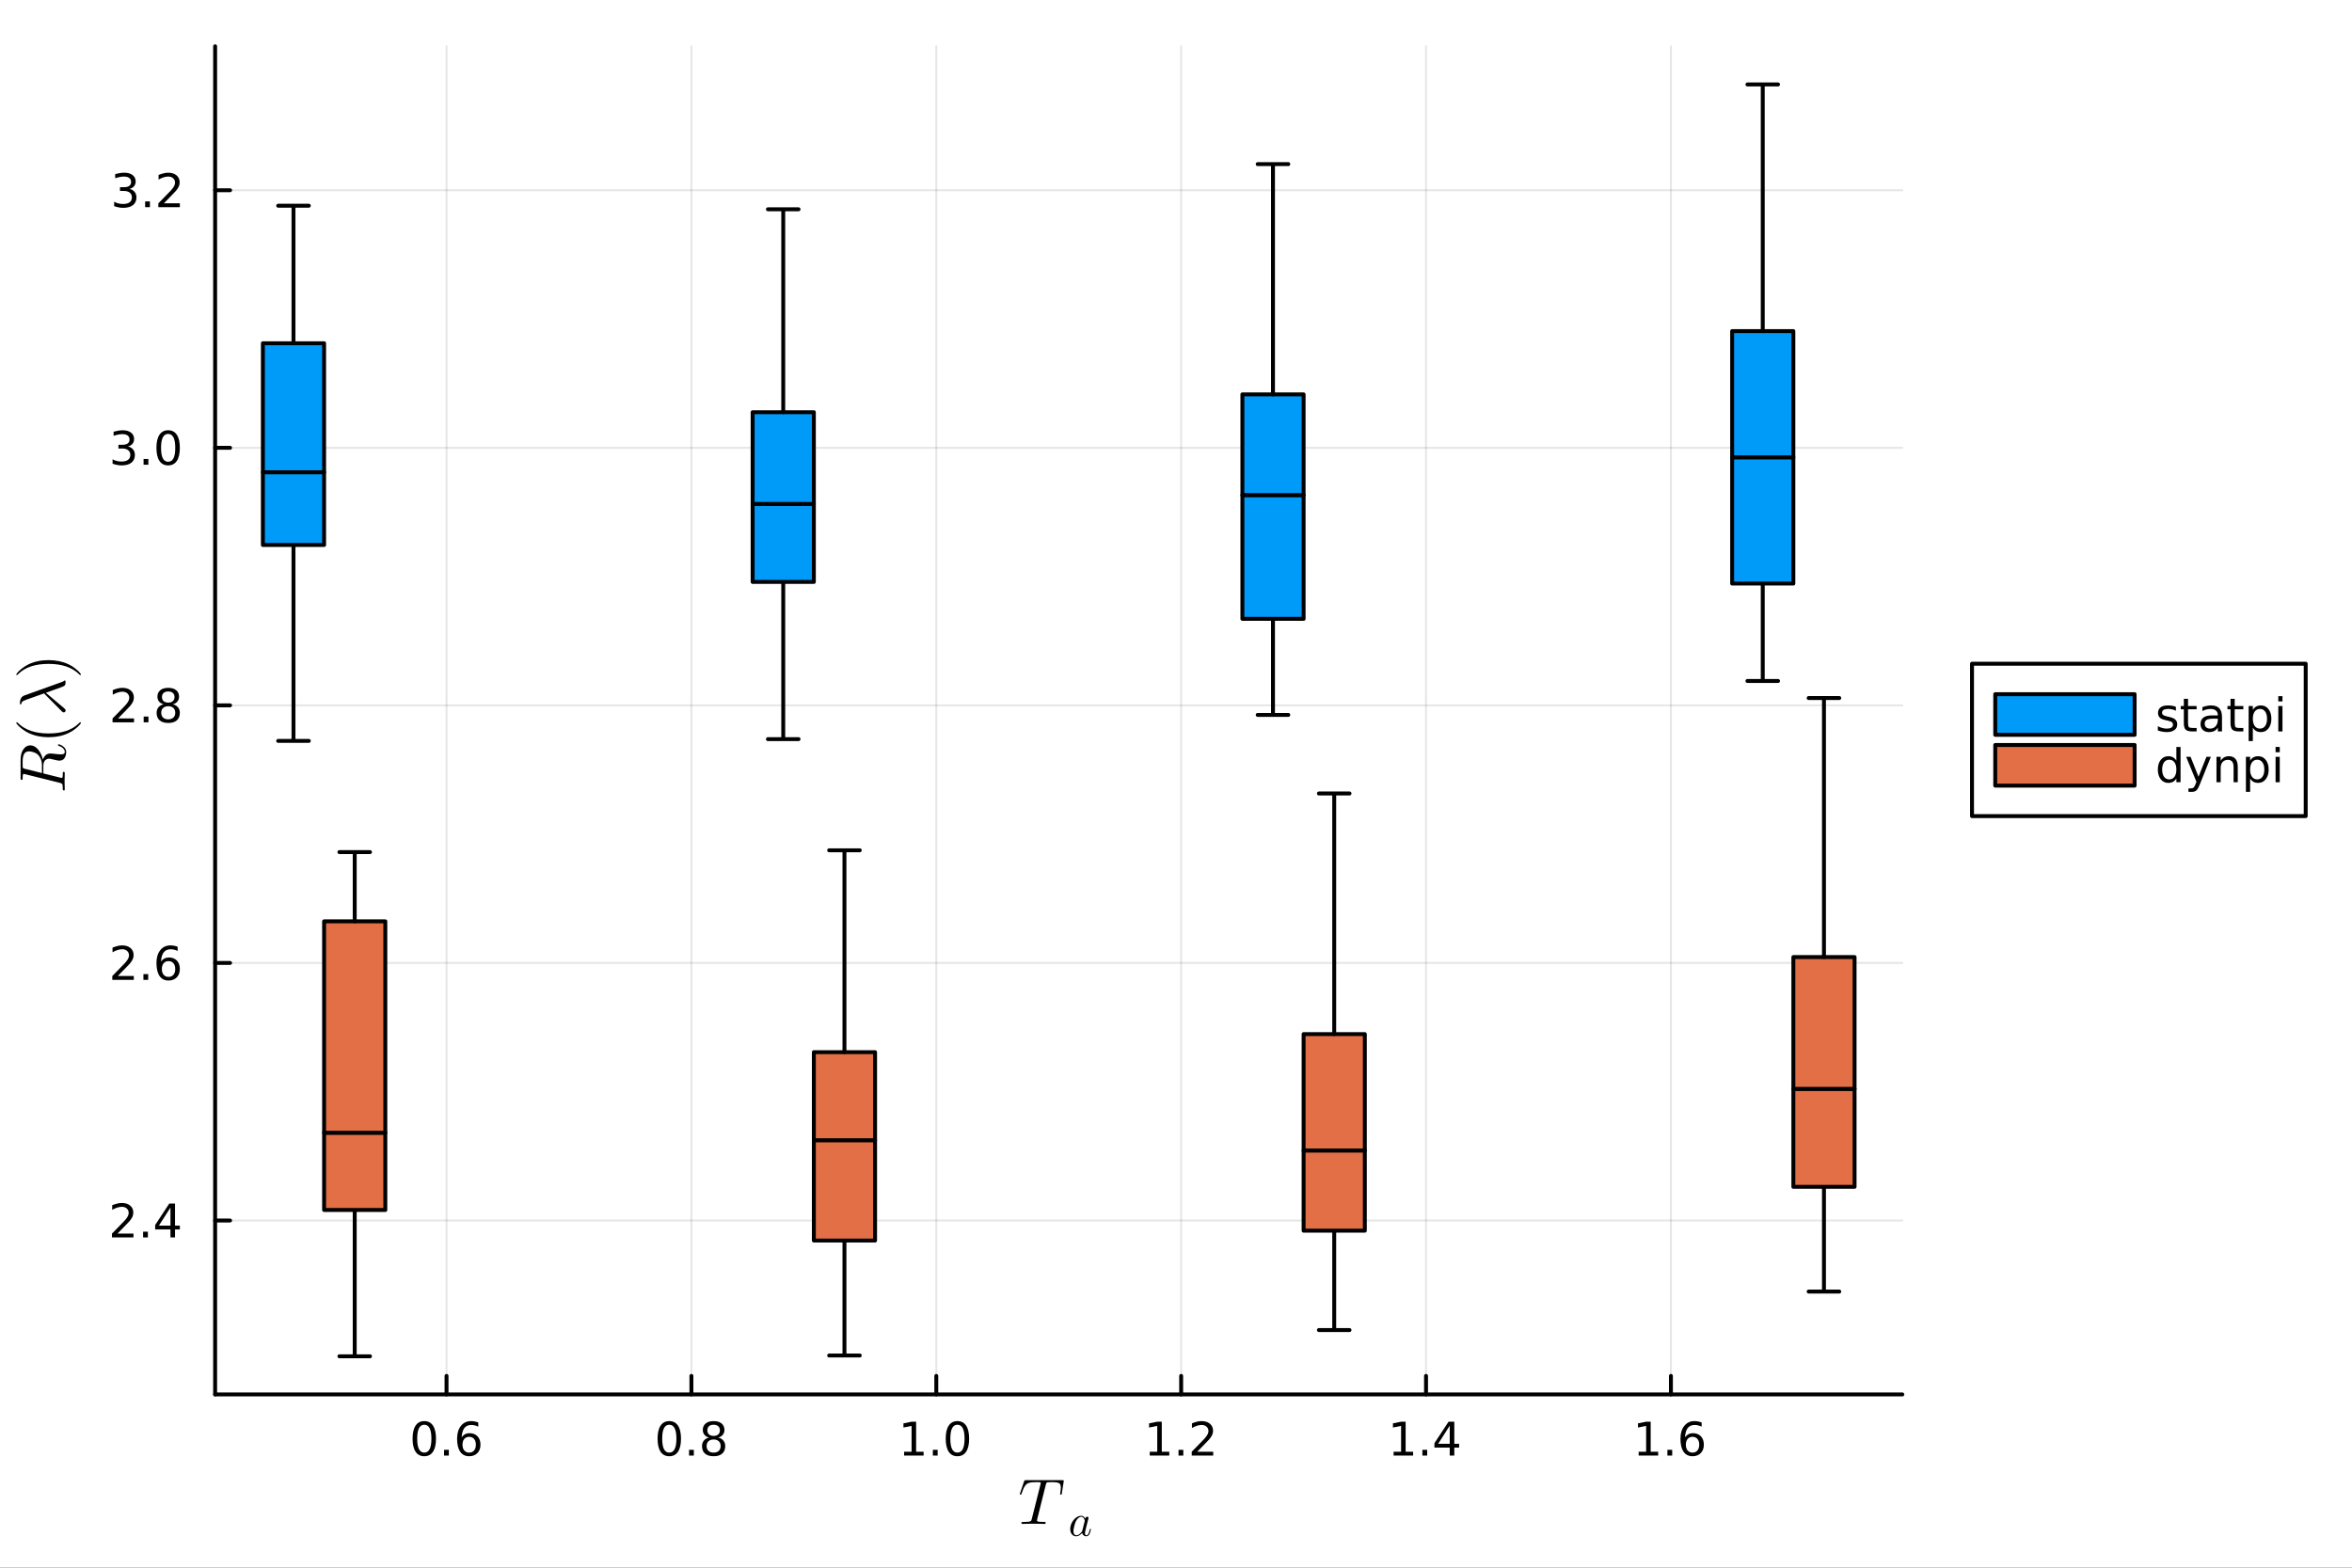 <?xml version="1.0" encoding="utf-8"?>
<svg xmlns="http://www.w3.org/2000/svg" xmlns:xlink="http://www.w3.org/1999/xlink" width="600" height="400" viewBox="0 0 2400 1600">
<rect x="0" y="0" width="2400" height="1600" fill="#333333" stroke="none"/>
<defs>
  <clipPath id="clip570">
    <rect x="0" y="0" width="2400" height="1600"/>
  </clipPath>
</defs>
<path clip-path="url(#clip570)" d="M0 1600 L2400 1600 L2400 0 L0 0  Z" fill="#ffffff" fill-rule="evenodd" fill-opacity="1"/>
<defs>
  <clipPath id="clip571">
    <rect x="480" y="0" width="1681" height="1600"/>
  </clipPath>
</defs>
<path clip-path="url(#clip570)" d="M219.519 1423.18 L1941.15 1423.18 L1941.15 47.244 L219.519 47.244  Z" fill="#ffffff" fill-rule="evenodd" fill-opacity="1"/>
<defs>
  <clipPath id="clip572">
    <rect x="219" y="47" width="1723" height="1377"/>
  </clipPath>
</defs>
<polyline clip-path="url(#clip572)" style="stroke:#000000; stroke-linecap:round; stroke-linejoin:round; stroke-width:2; stroke-opacity:0.1; fill:none" points="455.65,1423.18 455.65,47.244 "/>
<polyline clip-path="url(#clip572)" style="stroke:#000000; stroke-linecap:round; stroke-linejoin:round; stroke-width:2; stroke-opacity:0.1; fill:none" points="705.523,1423.18 705.523,47.244 "/>
<polyline clip-path="url(#clip572)" style="stroke:#000000; stroke-linecap:round; stroke-linejoin:round; stroke-width:2; stroke-opacity:0.1; fill:none" points="955.397,1423.18 955.397,47.244 "/>
<polyline clip-path="url(#clip572)" style="stroke:#000000; stroke-linecap:round; stroke-linejoin:round; stroke-width:2; stroke-opacity:0.1; fill:none" points="1205.27,1423.18 1205.27,47.244 "/>
<polyline clip-path="url(#clip572)" style="stroke:#000000; stroke-linecap:round; stroke-linejoin:round; stroke-width:2; stroke-opacity:0.1; fill:none" points="1455.14,1423.18 1455.14,47.244 "/>
<polyline clip-path="url(#clip572)" style="stroke:#000000; stroke-linecap:round; stroke-linejoin:round; stroke-width:2; stroke-opacity:0.1; fill:none" points="1705.02,1423.18 1705.02,47.244 "/>
<polyline clip-path="url(#clip570)" style="stroke:#000000; stroke-linecap:round; stroke-linejoin:round; stroke-width:4; stroke-opacity:1; fill:none" points="219.519,1423.18 1941.15,1423.18 "/>
<polyline clip-path="url(#clip570)" style="stroke:#000000; stroke-linecap:round; stroke-linejoin:round; stroke-width:4; stroke-opacity:1; fill:none" points="455.65,1423.18 455.65,1404.28 "/>
<polyline clip-path="url(#clip570)" style="stroke:#000000; stroke-linecap:round; stroke-linejoin:round; stroke-width:4; stroke-opacity:1; fill:none" points="705.523,1423.18 705.523,1404.28 "/>
<polyline clip-path="url(#clip570)" style="stroke:#000000; stroke-linecap:round; stroke-linejoin:round; stroke-width:4; stroke-opacity:1; fill:none" points="955.397,1423.18 955.397,1404.28 "/>
<polyline clip-path="url(#clip570)" style="stroke:#000000; stroke-linecap:round; stroke-linejoin:round; stroke-width:4; stroke-opacity:1; fill:none" points="1205.27,1423.18 1205.27,1404.28 "/>
<polyline clip-path="url(#clip570)" style="stroke:#000000; stroke-linecap:round; stroke-linejoin:round; stroke-width:4; stroke-opacity:1; fill:none" points="1455.14,1423.18 1455.14,1404.28 "/>
<polyline clip-path="url(#clip570)" style="stroke:#000000; stroke-linecap:round; stroke-linejoin:round; stroke-width:4; stroke-opacity:1; fill:none" points="1705.02,1423.18 1705.02,1404.28 "/>
<path clip-path="url(#clip570)" d="M432.953 1454.1 Q429.342 1454.1 427.513 1457.66 Q425.708 1461.2 425.708 1468.33 Q425.708 1475.44 427.513 1479.01 Q429.342 1482.55 432.953 1482.55 Q436.587 1482.55 438.393 1479.01 Q440.222 1475.44 440.222 1468.33 Q440.222 1461.2 438.393 1457.66 Q436.587 1454.1 432.953 1454.1 M432.953 1450.39 Q438.763 1450.39 441.819 1455 Q444.897 1459.58 444.897 1468.33 Q444.897 1477.06 441.819 1481.67 Q438.763 1486.25 432.953 1486.25 Q427.143 1486.25 424.064 1481.67 Q421.009 1477.06 421.009 1468.33 Q421.009 1459.58 424.064 1455 Q427.143 1450.39 432.953 1450.39 Z" fill="#000000" fill-rule="nonzero" fill-opacity="1" /><path clip-path="url(#clip570)" d="M453.115 1479.7 L457.999 1479.7 L457.999 1485.58 L453.115 1485.58 L453.115 1479.7 Z" fill="#000000" fill-rule="nonzero" fill-opacity="1" /><path clip-path="url(#clip570)" d="M478.763 1466.44 Q475.615 1466.44 473.763 1468.59 Q471.934 1470.74 471.934 1474.49 Q471.934 1478.22 473.763 1480.39 Q475.615 1482.55 478.763 1482.55 Q481.911 1482.55 483.74 1480.39 Q485.592 1478.22 485.592 1474.49 Q485.592 1470.74 483.74 1468.59 Q481.911 1466.44 478.763 1466.44 M488.045 1451.78 L488.045 1456.04 Q486.286 1455.21 484.481 1454.77 Q482.698 1454.33 480.939 1454.33 Q476.309 1454.33 473.856 1457.45 Q471.425 1460.58 471.078 1466.9 Q472.444 1464.89 474.504 1463.82 Q476.564 1462.73 479.041 1462.73 Q484.249 1462.73 487.258 1465.9 Q490.291 1469.05 490.291 1474.49 Q490.291 1479.82 487.143 1483.03 Q483.994 1486.25 478.763 1486.25 Q472.768 1486.25 469.596 1481.67 Q466.425 1477.06 466.425 1468.33 Q466.425 1460.14 470.314 1455.28 Q474.203 1450.39 480.754 1450.39 Q482.513 1450.39 484.295 1450.74 Q486.101 1451.09 488.045 1451.78 Z" fill="#000000" fill-rule="nonzero" fill-opacity="1" /><path clip-path="url(#clip570)" d="M682.954 1454.1 Q679.343 1454.1 677.514 1457.66 Q675.709 1461.2 675.709 1468.33 Q675.709 1475.44 677.514 1479.01 Q679.343 1482.55 682.954 1482.55 Q686.588 1482.55 688.394 1479.01 Q690.223 1475.44 690.223 1468.33 Q690.223 1461.2 688.394 1457.66 Q686.588 1454.1 682.954 1454.1 M682.954 1450.39 Q688.764 1450.39 691.82 1455 Q694.899 1459.58 694.899 1468.33 Q694.899 1477.06 691.82 1481.67 Q688.764 1486.25 682.954 1486.25 Q677.144 1486.25 674.065 1481.67 Q671.01 1477.06 671.01 1468.33 Q671.01 1459.58 674.065 1455 Q677.144 1450.39 682.954 1450.39 Z" fill="#000000" fill-rule="nonzero" fill-opacity="1" /><path clip-path="url(#clip570)" d="M703.116 1479.7 L708 1479.7 L708 1485.58 L703.116 1485.58 L703.116 1479.7 Z" fill="#000000" fill-rule="nonzero" fill-opacity="1" /><path clip-path="url(#clip570)" d="M728.185 1469.17 Q724.852 1469.17 722.931 1470.95 Q721.033 1472.73 721.033 1475.86 Q721.033 1478.98 722.931 1480.77 Q724.852 1482.55 728.185 1482.55 Q731.519 1482.55 733.44 1480.77 Q735.361 1478.96 735.361 1475.86 Q735.361 1472.73 733.44 1470.95 Q731.542 1469.17 728.185 1469.17 M723.509 1467.18 Q720.5 1466.44 718.81 1464.38 Q717.144 1462.32 717.144 1459.35 Q717.144 1455.21 720.084 1452.8 Q723.047 1450.39 728.185 1450.39 Q733.347 1450.39 736.287 1452.8 Q739.227 1455.21 739.227 1459.35 Q739.227 1462.32 737.537 1464.38 Q735.871 1466.44 732.884 1467.18 Q736.264 1467.96 738.139 1470.26 Q740.037 1472.55 740.037 1475.86 Q740.037 1480.88 736.958 1483.57 Q733.903 1486.25 728.185 1486.25 Q722.468 1486.25 719.389 1483.57 Q716.334 1480.88 716.334 1475.86 Q716.334 1472.55 718.232 1470.26 Q720.13 1467.96 723.509 1467.18 M721.797 1459.79 Q721.797 1462.48 723.463 1463.98 Q725.153 1465.49 728.185 1465.49 Q731.195 1465.49 732.884 1463.98 Q734.597 1462.48 734.597 1459.79 Q734.597 1457.11 732.884 1455.6 Q731.195 1454.1 728.185 1454.1 Q725.153 1454.1 723.463 1455.6 Q721.797 1457.11 721.797 1459.79 Z" fill="#000000" fill-rule="nonzero" fill-opacity="1" /><path clip-path="url(#clip570)" d="M922.55 1481.64 L930.189 1481.64 L930.189 1455.28 L921.879 1456.95 L921.879 1452.69 L930.143 1451.02 L934.819 1451.02 L934.819 1481.64 L942.457 1481.64 L942.457 1485.58 L922.55 1485.58 L922.55 1481.64 Z" fill="#000000" fill-rule="nonzero" fill-opacity="1" /><path clip-path="url(#clip570)" d="M951.902 1479.7 L956.786 1479.7 L956.786 1485.58 L951.902 1485.58 L951.902 1479.7 Z" fill="#000000" fill-rule="nonzero" fill-opacity="1" /><path clip-path="url(#clip570)" d="M976.971 1454.1 Q973.36 1454.1 971.531 1457.66 Q969.726 1461.2 969.726 1468.33 Q969.726 1475.44 971.531 1479.01 Q973.36 1482.55 976.971 1482.55 Q980.605 1482.55 982.411 1479.01 Q984.24 1475.44 984.24 1468.33 Q984.24 1461.2 982.411 1457.66 Q980.605 1454.1 976.971 1454.1 M976.971 1450.39 Q982.781 1450.39 985.837 1455 Q988.916 1459.58 988.916 1468.33 Q988.916 1477.06 985.837 1481.67 Q982.781 1486.25 976.971 1486.25 Q971.161 1486.25 968.082 1481.67 Q965.027 1477.06 965.027 1468.33 Q965.027 1459.58 968.082 1455 Q971.161 1450.39 976.971 1450.39 Z" fill="#000000" fill-rule="nonzero" fill-opacity="1" /><path clip-path="url(#clip570)" d="M1173.22 1481.64 L1180.86 1481.64 L1180.86 1455.28 L1172.55 1456.95 L1172.55 1452.69 L1180.82 1451.02 L1185.49 1451.02 L1185.49 1481.64 L1193.13 1481.64 L1193.13 1485.58 L1173.22 1485.58 L1173.22 1481.64 Z" fill="#000000" fill-rule="nonzero" fill-opacity="1" /><path clip-path="url(#clip570)" d="M1202.57 1479.7 L1207.46 1479.7 L1207.46 1485.58 L1202.57 1485.58 L1202.57 1479.7 Z" fill="#000000" fill-rule="nonzero" fill-opacity="1" /><path clip-path="url(#clip570)" d="M1221.67 1481.64 L1237.99 1481.64 L1237.99 1485.58 L1216.05 1485.58 L1216.05 1481.64 Q1218.71 1478.89 1223.29 1474.26 Q1227.9 1469.61 1229.08 1468.27 Q1231.32 1465.74 1232.2 1464.01 Q1233.11 1462.25 1233.11 1460.56 Q1233.11 1457.8 1231.16 1456.07 Q1229.24 1454.33 1226.14 1454.33 Q1223.94 1454.33 1221.49 1455.09 Q1219.06 1455.86 1216.28 1457.41 L1216.28 1452.69 Q1219.1 1451.55 1221.56 1450.97 Q1224.01 1450.39 1226.05 1450.39 Q1231.42 1450.39 1234.61 1453.08 Q1237.81 1455.77 1237.81 1460.26 Q1237.81 1462.39 1237 1464.31 Q1236.21 1466.2 1234.1 1468.8 Q1233.52 1469.47 1230.42 1472.69 Q1227.32 1475.88 1221.67 1481.64 Z" fill="#000000" fill-rule="nonzero" fill-opacity="1" /><path clip-path="url(#clip570)" d="M1422.05 1481.64 L1429.69 1481.64 L1429.69 1455.28 L1421.38 1456.95 L1421.38 1452.69 L1429.65 1451.02 L1434.32 1451.02 L1434.32 1481.64 L1441.96 1481.64 L1441.96 1485.58 L1422.05 1485.58 L1422.05 1481.64 Z" fill="#000000" fill-rule="nonzero" fill-opacity="1" /><path clip-path="url(#clip570)" d="M1451.41 1479.7 L1456.29 1479.7 L1456.29 1485.58 L1451.41 1485.58 L1451.41 1479.7 Z" fill="#000000" fill-rule="nonzero" fill-opacity="1" /><path clip-path="url(#clip570)" d="M1479.32 1455.09 L1467.52 1473.54 L1479.32 1473.54 L1479.32 1455.09 M1478.1 1451.02 L1483.98 1451.02 L1483.98 1473.54 L1488.91 1473.54 L1488.91 1477.43 L1483.98 1477.43 L1483.98 1485.58 L1479.32 1485.58 L1479.32 1477.43 L1463.72 1477.43 L1463.72 1472.92 L1478.1 1451.02 Z" fill="#000000" fill-rule="nonzero" fill-opacity="1" /><path clip-path="url(#clip570)" d="M1672.09 1481.64 L1679.73 1481.64 L1679.73 1455.28 L1671.42 1456.95 L1671.42 1452.69 L1679.68 1451.02 L1684.36 1451.02 L1684.36 1481.64 L1692 1481.64 L1692 1485.58 L1672.09 1485.58 L1672.09 1481.64 Z" fill="#000000" fill-rule="nonzero" fill-opacity="1" /><path clip-path="url(#clip570)" d="M1701.44 1479.7 L1706.33 1479.7 L1706.33 1485.58 L1701.44 1485.58 L1701.44 1479.7 Z" fill="#000000" fill-rule="nonzero" fill-opacity="1" /><path clip-path="url(#clip570)" d="M1727.09 1466.44 Q1723.94 1466.44 1722.09 1468.59 Q1720.26 1470.74 1720.26 1474.49 Q1720.26 1478.22 1722.09 1480.39 Q1723.94 1482.55 1727.09 1482.55 Q1730.24 1482.55 1732.07 1480.39 Q1733.92 1478.22 1733.92 1474.49 Q1733.92 1470.74 1732.07 1468.59 Q1730.24 1466.44 1727.09 1466.44 M1736.37 1451.78 L1736.37 1456.04 Q1734.61 1455.21 1732.81 1454.77 Q1731.03 1454.33 1729.27 1454.33 Q1724.64 1454.33 1722.18 1457.45 Q1719.75 1460.58 1719.4 1466.9 Q1720.77 1464.89 1722.83 1463.82 Q1724.89 1462.73 1727.37 1462.73 Q1732.58 1462.73 1735.59 1465.9 Q1738.62 1469.05 1738.62 1474.49 Q1738.62 1479.82 1735.47 1483.03 Q1732.32 1486.25 1727.09 1486.25 Q1721.09 1486.25 1717.92 1481.67 Q1714.75 1477.06 1714.75 1468.33 Q1714.75 1460.14 1718.64 1455.28 Q1722.53 1450.39 1729.08 1450.39 Q1730.84 1450.39 1732.62 1450.74 Q1734.43 1451.09 1736.37 1451.78 Z" fill="#000000" fill-rule="nonzero" fill-opacity="1" /><path clip-path="url(#clip570)" d="M1085.47 1511.39 Q1085.47 1512 1085.34 1512.52 L1083.54 1523.98 Q1083.44 1524.85 1083.25 1525.18 Q1083.09 1525.5 1082.57 1525.5 Q1081.77 1525.5 1081.77 1524.66 Q1081.77 1524.18 1081.96 1523.4 Q1082.51 1519.77 1082.51 1518.12 Q1082.51 1517.03 1082.28 1516.22 Q1082.09 1515.39 1081.77 1514.81 Q1081.48 1514.23 1080.8 1513.84 Q1080.13 1513.45 1079.48 1513.23 Q1078.84 1513 1077.68 1512.91 Q1076.52 1512.78 1075.52 1512.74 Q1074.52 1512.71 1072.88 1512.71 Q1069.31 1512.71 1068.73 1512.84 Q1068.11 1513 1067.79 1513.49 Q1067.5 1513.94 1067.18 1515.29 L1058.42 1550.3 L1058.16 1551.68 Q1058.16 1552.45 1058.65 1552.71 Q1059.13 1552.97 1060.61 1553.13 Q1062.74 1553.29 1064.83 1553.29 Q1064.89 1553.29 1065.02 1553.29 Q1065.73 1553.29 1066.02 1553.32 Q1066.31 1553.32 1066.6 1553.39 Q1066.89 1553.45 1066.95 1553.61 Q1067.05 1553.74 1067.05 1554 Q1067.05 1554.61 1066.79 1554.93 Q1066.54 1555.22 1066.28 1555.29 Q1066.05 1555.32 1065.6 1555.32 Q1064.7 1555.32 1062.77 1555.26 Q1060.84 1555.19 1059.87 1555.19 L1054.39 1555.13 L1048.79 1555.19 Q1047.92 1555.19 1046.09 1555.26 Q1044.25 1555.32 1043.38 1555.32 Q1042.25 1555.32 1042.25 1554.52 Q1042.25 1553.61 1042.67 1553.45 Q1043.12 1553.29 1045.02 1553.29 Q1047.7 1553.29 1049.15 1553.16 Q1050.59 1553.03 1051.37 1552.58 Q1052.17 1552.13 1052.4 1551.68 Q1052.62 1551.2 1052.88 1550.1 L1061.74 1514.9 Q1062 1514.13 1062 1513.52 Q1062 1513.2 1061.9 1513.07 Q1061.83 1512.94 1061.42 1512.84 Q1061 1512.71 1060.13 1512.71 L1057.55 1512.71 Q1054.91 1512.71 1053.27 1512.84 Q1051.66 1512.94 1050.11 1513.42 Q1048.6 1513.9 1047.7 1514.58 Q1046.83 1515.26 1045.86 1516.64 Q1044.89 1518.03 1044.19 1519.7 Q1043.51 1521.38 1042.54 1524.11 Q1042.22 1525.01 1042.03 1525.27 Q1041.87 1525.5 1041.42 1525.5 Q1041.09 1525.5 1040.84 1525.3 Q1040.61 1525.08 1040.61 1524.79 Q1040.93 1523.73 1041 1523.6 L1044.96 1511.97 Q1045.28 1511.04 1045.57 1510.88 Q1045.89 1510.68 1047.08 1510.68 L1083.67 1510.68 Q1084.25 1510.68 1084.44 1510.68 Q1084.64 1510.68 1084.96 1510.75 Q1085.28 1510.81 1085.38 1510.97 Q1085.47 1511.13 1085.47 1511.39 Z" fill="#000000" fill-rule="nonzero" fill-opacity="1" /><path clip-path="url(#clip570)" d="M1113.22 1560.84 Q1112.61 1563.75 1111.82 1565.42 Q1110.56 1567.97 1108.42 1567.97 Q1106.79 1567.97 1105.64 1566.97 Q1104.49 1565.98 1104.22 1564.49 Q1101.27 1567.97 1098.2 1567.97 Q1095.5 1567.97 1093.79 1565.91 Q1092.07 1563.84 1092.07 1560.57 Q1092.07 1557.28 1093.7 1554.12 Q1095.34 1550.97 1097.93 1549.01 Q1100.53 1547.05 1103.19 1547.05 Q1106 1547.05 1107.45 1550 Q1107.56 1549.19 1108.08 1548.58 Q1108.6 1547.97 1109.39 1547.97 Q1109.99 1547.97 1110.36 1548.31 Q1110.72 1548.62 1110.72 1549.21 Q1110.72 1549.5 1110.4 1550.79 L1108.73 1557.24 L1107.72 1561.41 Q1107.33 1562.94 1107.22 1563.5 Q1107.13 1564.07 1107.13 1564.81 Q1107.13 1566.93 1108.51 1566.93 Q1109.18 1566.93 1109.72 1566.5 Q1110.27 1566.07 1110.69 1565.17 Q1111.12 1564.27 1111.39 1563.44 Q1111.66 1562.58 1112.02 1561.23 Q1112.14 1560.68 1112.23 1560.55 Q1112.34 1560.39 1112.66 1560.39 Q1113.22 1560.39 1113.22 1560.84 M1106.88 1552.12 Q1106.88 1551.92 1106.73 1551.35 Q1106.57 1550.79 1106.21 1550 Q1105.85 1549.21 1105.06 1548.65 Q1104.29 1548.06 1103.25 1548.06 Q1101.86 1548.06 1100.39 1549.25 Q1098.95 1550.45 1097.89 1552.48 Q1097.08 1554.1 1096.2 1557.51 Q1095.34 1560.91 1095.34 1562.6 Q1095.34 1563.64 1095.57 1564.56 Q1095.81 1565.46 1096.51 1566.21 Q1097.21 1566.93 1098.29 1566.93 Q1100.93 1566.93 1103.52 1563.66 Q1104.02 1563.1 1104.13 1562.87 Q1104.27 1562.62 1104.45 1561.95 L1106.75 1552.91 Q1106.88 1552.23 1106.88 1552.12 Z" fill="#000000" fill-rule="nonzero" fill-opacity="1" /><polyline clip-path="url(#clip572)" style="stroke:#000000; stroke-linecap:round; stroke-linejoin:round; stroke-width:2; stroke-opacity:0.1; fill:none" points="219.519,1245.66 1941.15,1245.66 "/>
<polyline clip-path="url(#clip572)" style="stroke:#000000; stroke-linecap:round; stroke-linejoin:round; stroke-width:2; stroke-opacity:0.1; fill:none" points="219.519,982.784 1941.15,982.784 "/>
<polyline clip-path="url(#clip572)" style="stroke:#000000; stroke-linecap:round; stroke-linejoin:round; stroke-width:2; stroke-opacity:0.1; fill:none" points="219.519,719.911 1941.15,719.911 "/>
<polyline clip-path="url(#clip572)" style="stroke:#000000; stroke-linecap:round; stroke-linejoin:round; stroke-width:2; stroke-opacity:0.1; fill:none" points="219.519,457.039 1941.15,457.039 "/>
<polyline clip-path="url(#clip572)" style="stroke:#000000; stroke-linecap:round; stroke-linejoin:round; stroke-width:2; stroke-opacity:0.1; fill:none" points="219.519,194.166 1941.15,194.166 "/>
<polyline clip-path="url(#clip570)" style="stroke:#000000; stroke-linecap:round; stroke-linejoin:round; stroke-width:4; stroke-opacity:1; fill:none" points="219.519,1423.18 219.519,47.244 "/>
<polyline clip-path="url(#clip570)" style="stroke:#000000; stroke-linecap:round; stroke-linejoin:round; stroke-width:4; stroke-opacity:1; fill:none" points="219.519,1245.66 234.77,1245.66 "/>
<polyline clip-path="url(#clip570)" style="stroke:#000000; stroke-linecap:round; stroke-linejoin:round; stroke-width:4; stroke-opacity:1; fill:none" points="219.519,982.784 234.77,982.784 "/>
<polyline clip-path="url(#clip570)" style="stroke:#000000; stroke-linecap:round; stroke-linejoin:round; stroke-width:4; stroke-opacity:1; fill:none" points="219.519,719.911 234.77,719.911 "/>
<polyline clip-path="url(#clip570)" style="stroke:#000000; stroke-linecap:round; stroke-linejoin:round; stroke-width:4; stroke-opacity:1; fill:none" points="219.519,457.039 234.77,457.039 "/>
<polyline clip-path="url(#clip570)" style="stroke:#000000; stroke-linecap:round; stroke-linejoin:round; stroke-width:4; stroke-opacity:1; fill:none" points="219.519,194.166 234.77,194.166 "/>
<path clip-path="url(#clip570)" d="M119.885 1259 L136.204 1259 L136.204 1262.94 L114.26 1262.94 L114.26 1259 Q116.922 1256.25 121.505 1251.62 Q126.112 1246.96 127.292 1245.62 Q129.538 1243.1 130.417 1241.36 Q131.32 1239.6 131.32 1237.91 Q131.32 1235.16 129.376 1233.42 Q127.455 1231.69 124.353 1231.69 Q122.154 1231.69 119.7 1232.45 Q117.269 1233.21 114.492 1234.77 L114.492 1230.04 Q117.316 1228.91 119.769 1228.33 Q122.223 1227.75 124.26 1227.75 Q129.63 1227.75 132.825 1230.44 Q136.019 1233.12 136.019 1237.61 Q136.019 1239.74 135.209 1241.66 Q134.422 1243.56 132.316 1246.15 Q131.737 1246.83 128.635 1250.04 Q125.533 1253.24 119.885 1259 Z" fill="#000000" fill-rule="nonzero" fill-opacity="1" /><path clip-path="url(#clip570)" d="M146.019 1257.06 L150.903 1257.06 L150.903 1262.94 L146.019 1262.94 L146.019 1257.06 Z" fill="#000000" fill-rule="nonzero" fill-opacity="1" /><path clip-path="url(#clip570)" d="M173.936 1232.45 L162.13 1250.9 L173.936 1250.9 L173.936 1232.45 M172.709 1228.38 L178.589 1228.38 L178.589 1250.9 L183.519 1250.9 L183.519 1254.79 L178.589 1254.79 L178.589 1262.94 L173.936 1262.94 L173.936 1254.79 L158.334 1254.79 L158.334 1250.27 L172.709 1228.38 Z" fill="#000000" fill-rule="nonzero" fill-opacity="1" /><path clip-path="url(#clip570)" d="M120.209 996.129 L136.529 996.129 L136.529 1000.06 L114.584 1000.06 L114.584 996.129 Q117.246 993.374 121.83 988.744 Q126.436 984.092 127.617 982.749 Q129.862 980.226 130.742 978.49 Q131.644 976.73 131.644 975.041 Q131.644 972.286 129.7 970.55 Q127.779 968.814 124.677 968.814 Q122.478 968.814 120.024 969.578 Q117.593 970.342 114.816 971.893 L114.816 967.17 Q117.64 966.036 120.093 965.457 Q122.547 964.879 124.584 964.879 Q129.955 964.879 133.149 967.564 Q136.343 970.249 136.343 974.74 Q136.343 976.869 135.533 978.791 Q134.746 980.689 132.64 983.281 Q132.061 983.953 128.959 987.17 Q125.857 990.365 120.209 996.129 Z" fill="#000000" fill-rule="nonzero" fill-opacity="1" /><path clip-path="url(#clip570)" d="M146.343 994.184 L151.228 994.184 L151.228 1000.06 L146.343 1000.06 L146.343 994.184 Z" fill="#000000" fill-rule="nonzero" fill-opacity="1" /><path clip-path="url(#clip570)" d="M171.991 980.92 Q168.843 980.92 166.991 983.073 Q165.163 985.226 165.163 988.976 Q165.163 992.703 166.991 994.879 Q168.843 997.031 171.991 997.031 Q175.139 997.031 176.968 994.879 Q178.82 992.703 178.82 988.976 Q178.82 985.226 176.968 983.073 Q175.139 980.92 171.991 980.92 M181.274 966.268 L181.274 970.527 Q179.514 969.693 177.709 969.254 Q175.926 968.814 174.167 968.814 Q169.538 968.814 167.084 971.939 Q164.653 975.064 164.306 981.383 Q165.672 979.369 167.732 978.305 Q169.792 977.217 172.269 977.217 Q177.477 977.217 180.487 980.388 Q183.519 983.536 183.519 988.976 Q183.519 994.3 180.371 997.517 Q177.223 1000.73 171.991 1000.73 Q165.996 1000.73 162.825 996.152 Q159.653 991.545 159.653 982.818 Q159.653 974.624 163.542 969.763 Q167.431 964.879 173.982 964.879 Q175.741 964.879 177.524 965.226 Q179.329 965.573 181.274 966.268 Z" fill="#000000" fill-rule="nonzero" fill-opacity="1" /><path clip-path="url(#clip570)" d="M120.464 733.256 L136.783 733.256 L136.783 737.191 L114.839 737.191 L114.839 733.256 Q117.501 730.501 122.084 725.872 Q126.691 721.219 127.871 719.876 Q130.117 717.353 130.996 715.617 Q131.899 713.858 131.899 712.168 Q131.899 709.414 129.955 707.677 Q128.033 705.941 124.931 705.941 Q122.732 705.941 120.279 706.705 Q117.848 707.469 115.07 709.02 L115.07 704.298 Q117.894 703.164 120.348 702.585 Q122.802 702.006 124.839 702.006 Q130.209 702.006 133.404 704.691 Q136.598 707.377 136.598 711.867 Q136.598 713.997 135.788 715.918 Q135.001 717.816 132.894 720.409 Q132.316 721.08 129.214 724.298 Q126.112 727.492 120.464 733.256 Z" fill="#000000" fill-rule="nonzero" fill-opacity="1" /><path clip-path="url(#clip570)" d="M146.598 731.312 L151.482 731.312 L151.482 737.191 L146.598 737.191 L146.598 731.312 Z" fill="#000000" fill-rule="nonzero" fill-opacity="1" /><path clip-path="url(#clip570)" d="M171.667 720.779 Q168.334 720.779 166.413 722.562 Q164.515 724.344 164.515 727.469 Q164.515 730.594 166.413 732.376 Q168.334 734.159 171.667 734.159 Q175.001 734.159 176.922 732.376 Q178.843 730.571 178.843 727.469 Q178.843 724.344 176.922 722.562 Q175.024 720.779 171.667 720.779 M166.991 718.789 Q163.982 718.048 162.292 715.988 Q160.626 713.927 160.626 710.965 Q160.626 706.821 163.565 704.414 Q166.528 702.006 171.667 702.006 Q176.829 702.006 179.769 704.414 Q182.709 706.821 182.709 710.965 Q182.709 713.927 181.019 715.988 Q179.352 718.048 176.366 718.789 Q179.746 719.576 181.621 721.867 Q183.519 724.159 183.519 727.469 Q183.519 732.492 180.44 735.177 Q177.385 737.863 171.667 737.863 Q165.95 737.863 162.871 735.177 Q159.815 732.492 159.815 727.469 Q159.815 724.159 161.714 721.867 Q163.612 719.576 166.991 718.789 M165.278 711.404 Q165.278 714.089 166.945 715.594 Q168.635 717.099 171.667 717.099 Q174.677 717.099 176.366 715.594 Q178.079 714.089 178.079 711.404 Q178.079 708.719 176.366 707.215 Q174.677 705.71 171.667 705.71 Q168.635 705.71 166.945 707.215 Q165.278 708.719 165.278 711.404 Z" fill="#000000" fill-rule="nonzero" fill-opacity="1" /><path clip-path="url(#clip570)" d="M130.51 455.685 Q133.867 456.402 135.742 458.671 Q137.64 460.939 137.64 464.272 Q137.64 469.388 134.121 472.189 Q130.603 474.99 124.121 474.99 Q121.945 474.99 119.63 474.55 Q117.339 474.134 114.885 473.277 L114.885 468.763 Q116.83 469.897 119.144 470.476 Q121.459 471.055 123.982 471.055 Q128.38 471.055 130.672 469.319 Q132.987 467.583 132.987 464.272 Q132.987 461.217 130.834 459.504 Q128.705 457.768 124.885 457.768 L120.857 457.768 L120.857 453.925 L125.07 453.925 Q128.519 453.925 130.348 452.56 Q132.177 451.171 132.177 448.578 Q132.177 445.916 130.279 444.504 Q128.404 443.069 124.885 443.069 Q122.964 443.069 120.765 443.486 Q118.566 443.902 115.927 444.782 L115.927 440.615 Q118.589 439.874 120.904 439.504 Q123.242 439.134 125.302 439.134 Q130.626 439.134 133.728 441.564 Q136.829 443.972 136.829 448.092 Q136.829 450.962 135.186 452.953 Q133.542 454.921 130.51 455.685 Z" fill="#000000" fill-rule="nonzero" fill-opacity="1" /><path clip-path="url(#clip570)" d="M146.505 468.439 L151.39 468.439 L151.39 474.319 L146.505 474.319 L146.505 468.439 Z" fill="#000000" fill-rule="nonzero" fill-opacity="1" /><path clip-path="url(#clip570)" d="M171.575 442.837 Q167.964 442.837 166.135 446.402 Q164.329 449.944 164.329 457.073 Q164.329 464.18 166.135 467.745 Q167.964 471.286 171.575 471.286 Q175.209 471.286 177.014 467.745 Q178.843 464.18 178.843 457.073 Q178.843 449.944 177.014 446.402 Q175.209 442.837 171.575 442.837 M171.575 439.134 Q177.385 439.134 180.44 443.74 Q183.519 448.323 183.519 457.073 Q183.519 465.8 180.44 470.407 Q177.385 474.99 171.575 474.99 Q165.765 474.99 162.686 470.407 Q159.63 465.8 159.63 457.073 Q159.63 448.323 162.686 443.74 Q165.765 439.134 171.575 439.134 Z" fill="#000000" fill-rule="nonzero" fill-opacity="1" /><path clip-path="url(#clip570)" d="M132.107 192.812 Q135.464 193.53 137.339 195.798 Q139.237 198.067 139.237 201.4 Q139.237 206.516 135.718 209.317 Q132.2 212.118 125.718 212.118 Q123.543 212.118 121.228 211.678 Q118.936 211.261 116.482 210.405 L116.482 205.891 Q118.427 207.025 120.742 207.604 Q123.056 208.182 125.58 208.182 Q129.978 208.182 132.269 206.446 Q134.584 204.71 134.584 201.4 Q134.584 198.344 132.431 196.632 Q130.302 194.895 126.482 194.895 L122.455 194.895 L122.455 191.053 L126.667 191.053 Q130.117 191.053 131.945 189.687 Q133.774 188.298 133.774 185.706 Q133.774 183.044 131.876 181.632 Q130.001 180.196 126.482 180.196 Q124.561 180.196 122.362 180.613 Q120.163 181.03 117.524 181.909 L117.524 177.743 Q120.186 177.002 122.501 176.632 Q124.839 176.261 126.899 176.261 Q132.223 176.261 135.325 178.692 Q138.427 181.099 138.427 185.22 Q138.427 188.09 136.783 190.081 Q135.14 192.048 132.107 192.812 Z" fill="#000000" fill-rule="nonzero" fill-opacity="1" /><path clip-path="url(#clip570)" d="M148.103 205.567 L152.987 205.567 L152.987 211.446 L148.103 211.446 L148.103 205.567 Z" fill="#000000" fill-rule="nonzero" fill-opacity="1" /><path clip-path="url(#clip570)" d="M167.2 207.511 L183.519 207.511 L183.519 211.446 L161.575 211.446 L161.575 207.511 Q164.237 204.756 168.82 200.127 Q173.427 195.474 174.607 194.132 Q176.852 191.608 177.732 189.872 Q178.635 188.113 178.635 186.423 Q178.635 183.669 176.69 181.933 Q174.769 180.196 171.667 180.196 Q169.468 180.196 167.015 180.96 Q164.584 181.724 161.806 183.275 L161.806 178.553 Q164.63 177.419 167.084 176.84 Q169.538 176.261 171.575 176.261 Q176.945 176.261 180.139 178.946 Q183.334 181.632 183.334 186.122 Q183.334 188.252 182.524 190.173 Q181.737 192.071 179.63 194.664 Q179.051 195.335 175.95 198.553 Q172.848 201.747 167.2 207.511 Z" fill="#000000" fill-rule="nonzero" fill-opacity="1" /><path clip-path="url(#clip570)" d="M29.595 766.825 Q28.532 766.825 27.663 767.115 Q26.761 767.372 26.149 767.791 Q25.505 768.178 25.022 768.918 Q24.506 769.659 24.184 770.271 Q23.862 770.883 23.669 771.913 Q23.444 772.944 23.347 773.62 Q23.218 774.297 23.154 775.456 Q23.089 776.615 23.089 777.195 Q23.089 777.743 23.089 778.838 Q23.089 782.284 23.154 782.863 Q23.282 783.733 23.798 784.055 Q24.281 784.377 25.601 784.699 L42.799 788.983 L42.799 781.607 Q42.799 777.582 41.672 774.812 Q40.545 772.042 38.967 770.464 Q37.228 768.725 34.426 767.791 Q31.624 766.825 29.595 766.825 M59.965 759.643 Q60.319 759.643 61.124 759.933 Q61.929 760.19 63.057 760.835 Q64.152 761.479 65.15 762.348 Q66.148 763.218 66.825 764.603 Q67.533 765.988 67.533 767.566 Q67.533 767.952 67.501 768.339 Q67.501 768.725 67.34 769.691 Q67.211 770.625 66.954 771.398 Q66.728 772.171 66.181 773.137 Q65.665 774.103 64.957 774.78 Q64.216 775.424 63.057 775.875 Q61.865 776.326 60.416 776.326 Q59.128 776.326 54.812 775.263 Q51.141 774.329 50.239 774.329 Q49.24 774.329 48.306 774.651 Q47.373 774.941 46.406 775.682 Q45.44 776.39 44.86 777.904 Q44.248 779.417 44.248 781.543 L44.248 789.369 L61.736 793.749 Q61.769 793.749 62.219 793.846 Q62.638 793.942 62.864 793.942 Q63.282 793.942 63.54 793.685 Q63.797 793.395 63.926 792.686 Q64.023 791.978 64.055 791.43 Q64.055 790.85 64.055 789.659 Q64.055 788.177 64.313 787.92 Q64.474 787.791 64.764 787.791 Q65.215 787.791 65.537 787.92 Q65.826 788.016 65.923 788.274 Q66.02 788.499 66.052 788.66 Q66.084 788.822 66.084 789.111 L65.891 797.485 L66.084 805.794 Q66.084 806.728 65.343 806.728 Q64.699 806.728 64.442 806.503 Q64.152 806.277 64.12 805.987 Q64.055 805.697 64.055 804.957 Q64.055 803.346 63.959 802.38 Q63.862 801.414 63.733 800.802 Q63.572 800.158 63.121 799.836 Q62.67 799.482 62.284 799.321 Q61.865 799.16 60.931 798.934 L25.505 790.11 Q24.442 789.852 24.281 789.852 Q23.669 789.852 23.508 790.239 Q23.315 790.593 23.218 791.623 L23.089 794.135 Q23.089 794.908 23.057 795.23 Q23.025 795.52 22.864 795.746 Q22.703 795.971 22.349 795.971 Q21.447 795.971 21.253 795.585 Q21.028 795.198 21.028 794.071 L21.028 775.263 Q21.028 768.854 23.83 764.796 Q26.632 760.706 30.915 760.706 Q32.848 760.706 34.651 761.575 Q36.455 762.445 37.872 763.894 Q39.289 765.311 40.48 767.211 Q41.64 769.112 42.445 771.14 Q43.218 773.137 43.669 775.198 Q43.991 774.297 44.474 773.459 Q44.957 772.59 45.859 771.495 Q46.761 770.368 48.21 769.691 Q49.659 769.015 51.43 769.015 Q52.687 769.015 54.554 769.273 Q59.868 769.917 62.058 769.917 Q64.152 769.917 65.118 769.369 Q66.084 768.822 66.084 767.276 Q66.084 765.762 64.731 764.087 Q63.347 762.38 60.094 761.285 Q59.16 761.028 59.16 760.416 Q59.16 760.384 59.16 760.352 Q59.16 760.287 59.224 760.158 Q59.257 760.029 59.353 759.933 Q59.417 759.804 59.578 759.74 Q59.739 759.643 59.965 759.643 Z" fill="#000000" fill-rule="nonzero" fill-opacity="1" /><path clip-path="url(#clip570)" d="M49.595 752.406 Q38.452 752.406 29.466 748.251 Q25.698 746.48 22.542 744 Q19.386 741.52 18.001 739.878 Q16.616 738.235 16.616 737.784 Q16.616 737.14 17.26 737.108 Q17.582 737.108 18.387 737.977 Q29.208 748.605 49.595 748.573 Q70.045 748.573 80.448 738.235 Q81.575 737.108 81.929 737.108 Q82.573 737.108 82.573 737.784 Q82.573 738.235 81.253 739.813 Q79.933 741.391 76.905 743.839 Q73.878 746.287 70.174 748.058 Q61.189 752.406 49.595 752.406 Z" fill="#000000" fill-rule="nonzero" fill-opacity="1" /><path clip-path="url(#clip570)" d="M66.148 694.454 Q66.76 694.454 66.825 695.162 L66.825 696.612 Q66.825 698.093 66.599 698.737 Q66.374 699.381 65.343 700.122 Q64.699 700.573 61.704 701.7 Q58.677 702.795 54.103 704.405 Q49.53 705.983 46.825 707.046 L65.569 722.924 Q66.954 724.019 66.954 725.114 Q66.954 725.919 66.406 726.499 Q65.859 727.078 65.021 727.078 Q64.409 727.078 64.055 726.853 Q63.701 726.595 62.992 725.919 L44.925 707.69 L26.986 714.099 Q23.669 715.323 22.832 716.032 Q21.994 716.708 21.704 718.383 Q21.543 718.995 21.028 718.995 Q20.32 718.995 20.32 717.803 Q20.32 711.426 24.989 709.752 L62.509 696.289 Q64.667 695.549 65.569 694.776 Q65.987 694.454 66.148 694.454 Z" fill="#000000" fill-rule="nonzero" fill-opacity="1" /><path clip-path="url(#clip570)" d="M81.929 689.023 Q81.607 689.023 80.802 688.186 Q69.981 677.558 49.595 677.558 Q29.144 677.558 18.806 687.767 Q17.614 689.023 17.26 689.023 Q16.616 689.023 16.616 688.379 Q16.616 687.928 17.936 686.35 Q19.257 684.74 22.284 682.325 Q25.311 679.877 29.015 678.073 Q38.001 673.726 49.595 673.726 Q60.738 673.726 69.723 677.88 Q73.491 679.651 76.648 682.131 Q79.804 684.611 81.189 686.254 Q82.573 687.896 82.573 688.379 Q82.573 689.023 81.929 689.023 Z" fill="#000000" fill-rule="nonzero" fill-opacity="1" /><path clip-path="url(#clip572)" d="M299.479 756.163 L283.862 756.163 L315.096 756.163 L299.479 756.163 L299.479 556.198 L299.479 756.163  Z" fill="#009af9" fill-rule="evenodd" fill-opacity="1"/>
<polyline clip-path="url(#clip572)" style="stroke:#000000; stroke-linecap:round; stroke-linejoin:round; stroke-width:4; stroke-opacity:1; fill:none" points="299.479,756.163 283.862,756.163 315.096,756.163 299.479,756.163 299.479,556.198 299.479,756.163 "/>
<path clip-path="url(#clip572)" d="M330.713 556.198 L330.713 481.992 L268.244 481.992 L268.244 556.198 L330.713 556.198 L330.713 481.992 L330.713 556.198  Z" fill="#009af9" fill-rule="evenodd" fill-opacity="1"/>
<polyline clip-path="url(#clip572)" style="stroke:#000000; stroke-linecap:round; stroke-linejoin:round; stroke-width:4; stroke-opacity:1; fill:none" points="330.713,556.198 330.713,481.992 268.244,481.992 268.244,556.198 330.713,556.198 330.713,481.992 330.713,556.198 "/>
<path clip-path="url(#clip572)" d="M330.713 350.344 L268.244 350.344 L268.244 481.992 L330.713 481.992 L330.713 350.344 L299.479 350.344 L330.713 350.344  Z" fill="#009af9" fill-rule="evenodd" fill-opacity="1"/>
<polyline clip-path="url(#clip572)" style="stroke:#000000; stroke-linecap:round; stroke-linejoin:round; stroke-width:4; stroke-opacity:1; fill:none" points="330.713,350.344 268.244,350.344 268.244,481.992 330.713,481.992 330.713,350.344 299.479,350.344 330.713,350.344 "/>
<path clip-path="url(#clip572)" d="M299.479 209.957 L283.862 209.957 L315.096 209.957 L299.479 209.957 L299.479 350.344 L299.479 209.957  Z" fill="#009af9" fill-rule="evenodd" fill-opacity="1"/>
<polyline clip-path="url(#clip572)" style="stroke:#000000; stroke-linecap:round; stroke-linejoin:round; stroke-width:4; stroke-opacity:1; fill:none" points="299.479,209.957 283.862,209.957 315.096,209.957 299.479,209.957 299.479,350.344 299.479,209.957 "/>
<path clip-path="url(#clip572)" d="M799.226 754.374 L783.609 754.374 L814.843 754.374 L799.226 754.374 L799.226 593.928 L799.226 754.374  Z" fill="#009af9" fill-rule="evenodd" fill-opacity="1"/>
<polyline clip-path="url(#clip572)" style="stroke:#000000; stroke-linecap:round; stroke-linejoin:round; stroke-width:4; stroke-opacity:1; fill:none" points="799.226,754.374 783.609,754.374 814.843,754.374 799.226,754.374 799.226,593.928 799.226,754.374 "/>
<path clip-path="url(#clip572)" d="M830.46 593.928 L830.46 514.347 L767.992 514.347 L767.992 593.928 L830.46 593.928 L830.46 514.347 L830.46 593.928  Z" fill="#009af9" fill-rule="evenodd" fill-opacity="1"/>
<polyline clip-path="url(#clip572)" style="stroke:#000000; stroke-linecap:round; stroke-linejoin:round; stroke-width:4; stroke-opacity:1; fill:none" points="830.46,593.928 830.46,514.347 767.992,514.347 767.992,593.928 830.46,593.928 830.46,514.347 830.46,593.928 "/>
<path clip-path="url(#clip572)" d="M830.46 420.729 L767.992 420.729 L767.992 514.347 L830.46 514.347 L830.46 420.729 L799.226 420.729 L830.46 420.729  Z" fill="#009af9" fill-rule="evenodd" fill-opacity="1"/>
<polyline clip-path="url(#clip572)" style="stroke:#000000; stroke-linecap:round; stroke-linejoin:round; stroke-width:4; stroke-opacity:1; fill:none" points="830.46,420.729 767.992,420.729 767.992,514.347 830.46,514.347 830.46,420.729 799.226,420.729 830.46,420.729 "/>
<path clip-path="url(#clip572)" d="M799.226 213.596 L783.609 213.596 L814.843 213.596 L799.226 213.596 L799.226 420.729 L799.226 213.596  Z" fill="#009af9" fill-rule="evenodd" fill-opacity="1"/>
<polyline clip-path="url(#clip572)" style="stroke:#000000; stroke-linecap:round; stroke-linejoin:round; stroke-width:4; stroke-opacity:1; fill:none" points="799.226,213.596 783.609,213.596 814.843,213.596 799.226,213.596 799.226,420.729 799.226,213.596 "/>
<path clip-path="url(#clip572)" d="M1298.97 729.65 L1283.36 729.65 L1314.59 729.65 L1298.97 729.65 L1298.97 631.581 L1298.97 729.65  Z" fill="#009af9" fill-rule="evenodd" fill-opacity="1"/>
<polyline clip-path="url(#clip572)" style="stroke:#000000; stroke-linecap:round; stroke-linejoin:round; stroke-width:4; stroke-opacity:1; fill:none" points="1298.97,729.65 1283.36,729.65 1314.59,729.65 1298.97,729.65 1298.97,631.581 1298.97,729.65 "/>
<path clip-path="url(#clip572)" d="M1330.21 631.581 L1330.21 505.299 L1267.74 505.299 L1267.74 631.581 L1330.21 631.581 L1330.21 505.299 L1330.21 631.581  Z" fill="#009af9" fill-rule="evenodd" fill-opacity="1"/>
<polyline clip-path="url(#clip572)" style="stroke:#000000; stroke-linecap:round; stroke-linejoin:round; stroke-width:4; stroke-opacity:1; fill:none" points="1330.21,631.581 1330.21,505.299 1267.74,505.299 1267.74,631.581 1330.21,631.581 1330.21,505.299 1330.21,631.581 "/>
<path clip-path="url(#clip572)" d="M1330.21 402.523 L1267.74 402.523 L1267.74 505.299 L1330.21 505.299 L1330.21 402.523 L1298.97 402.523 L1330.21 402.523  Z" fill="#009af9" fill-rule="evenodd" fill-opacity="1"/>
<polyline clip-path="url(#clip572)" style="stroke:#000000; stroke-linecap:round; stroke-linejoin:round; stroke-width:4; stroke-opacity:1; fill:none" points="1330.21,402.523 1267.74,402.523 1267.74,505.299 1330.21,505.299 1330.21,402.523 1298.97,402.523 1330.21,402.523 "/>
<path clip-path="url(#clip572)" d="M1298.97 167.504 L1283.36 167.504 L1314.59 167.504 L1298.97 167.504 L1298.97 402.523 L1298.97 167.504  Z" fill="#009af9" fill-rule="evenodd" fill-opacity="1"/>
<polyline clip-path="url(#clip572)" style="stroke:#000000; stroke-linecap:round; stroke-linejoin:round; stroke-width:4; stroke-opacity:1; fill:none" points="1298.97,167.504 1283.36,167.504 1314.59,167.504 1298.97,167.504 1298.97,402.523 1298.97,167.504 "/>
<path clip-path="url(#clip572)" d="M1798.72 695.011 L1783.1 695.011 L1814.34 695.011 L1798.72 695.011 L1798.72 595.589 L1798.72 695.011  Z" fill="#009af9" fill-rule="evenodd" fill-opacity="1"/>
<polyline clip-path="url(#clip572)" style="stroke:#000000; stroke-linecap:round; stroke-linejoin:round; stroke-width:4; stroke-opacity:1; fill:none" points="1798.72,695.011 1783.1,695.011 1814.34,695.011 1798.72,695.011 1798.72,595.589 1798.72,695.011 "/>
<path clip-path="url(#clip572)" d="M1829.96 595.589 L1829.96 466.738 L1767.49 466.738 L1767.49 595.589 L1829.96 595.589 L1829.96 466.738 L1829.96 595.589  Z" fill="#009af9" fill-rule="evenodd" fill-opacity="1"/>
<polyline clip-path="url(#clip572)" style="stroke:#000000; stroke-linecap:round; stroke-linejoin:round; stroke-width:4; stroke-opacity:1; fill:none" points="1829.96,595.589 1829.96,466.738 1767.49,466.738 1767.49,595.589 1829.96,595.589 1829.96,466.738 1829.96,595.589 "/>
<path clip-path="url(#clip572)" d="M1829.96 337.947 L1767.49 337.947 L1767.49 466.738 L1829.96 466.738 L1829.96 337.947 L1798.72 337.947 L1829.96 337.947  Z" fill="#009af9" fill-rule="evenodd" fill-opacity="1"/>
<polyline clip-path="url(#clip572)" style="stroke:#000000; stroke-linecap:round; stroke-linejoin:round; stroke-width:4; stroke-opacity:1; fill:none" points="1829.96,337.947 1767.49,337.947 1767.49,466.738 1829.96,466.738 1829.96,337.947 1798.72,337.947 1829.96,337.947 "/>
<path clip-path="url(#clip572)" d="M1798.72 86.186 L1783.1 86.186 L1814.34 86.186 L1798.72 86.186 L1798.72 337.947 L1798.72 86.186  Z" fill="#009af9" fill-rule="evenodd" fill-opacity="1"/>
<polyline clip-path="url(#clip572)" style="stroke:#000000; stroke-linecap:round; stroke-linejoin:round; stroke-width:4; stroke-opacity:1; fill:none" points="1798.72,86.186 1783.1,86.186 1814.34,86.186 1798.72,86.186 1798.72,337.947 1798.72,86.186 "/>
<polyline clip-path="url(#clip572)" style="stroke:#009af9; stroke-linecap:round; stroke-linejoin:round; stroke-width:0; stroke-opacity:1; fill:none" points="299.479,756.163 283.862,756.163 315.096,756.163 299.479,756.163 299.479,556.198 "/>
<polyline clip-path="url(#clip572)" style="stroke:#009af9; stroke-linecap:round; stroke-linejoin:round; stroke-width:0; stroke-opacity:1; fill:none" points="330.713,556.198 330.713,481.992 268.244,481.992 268.244,556.198 330.713,556.198 330.713,481.992 "/>
<polyline clip-path="url(#clip572)" style="stroke:#009af9; stroke-linecap:round; stroke-linejoin:round; stroke-width:0; stroke-opacity:1; fill:none" points="330.713,350.344 268.244,350.344 268.244,481.992 330.713,481.992 330.713,350.344 299.479,350.344 "/>
<polyline clip-path="url(#clip572)" style="stroke:#009af9; stroke-linecap:round; stroke-linejoin:round; stroke-width:0; stroke-opacity:1; fill:none" points="299.479,209.957 283.862,209.957 315.096,209.957 299.479,209.957 299.479,350.344 "/>
<polyline clip-path="url(#clip572)" style="stroke:#009af9; stroke-linecap:round; stroke-linejoin:round; stroke-width:0; stroke-opacity:1; fill:none" points="799.226,754.374 783.609,754.374 814.843,754.374 799.226,754.374 799.226,593.928 "/>
<polyline clip-path="url(#clip572)" style="stroke:#009af9; stroke-linecap:round; stroke-linejoin:round; stroke-width:0; stroke-opacity:1; fill:none" points="830.46,593.928 830.46,514.347 767.992,514.347 767.992,593.928 830.46,593.928 830.46,514.347 "/>
<polyline clip-path="url(#clip572)" style="stroke:#009af9; stroke-linecap:round; stroke-linejoin:round; stroke-width:0; stroke-opacity:1; fill:none" points="830.46,420.729 767.992,420.729 767.992,514.347 830.46,514.347 830.46,420.729 799.226,420.729 "/>
<polyline clip-path="url(#clip572)" style="stroke:#009af9; stroke-linecap:round; stroke-linejoin:round; stroke-width:0; stroke-opacity:1; fill:none" points="799.226,213.596 783.609,213.596 814.843,213.596 799.226,213.596 799.226,420.729 "/>
<polyline clip-path="url(#clip572)" style="stroke:#009af9; stroke-linecap:round; stroke-linejoin:round; stroke-width:0; stroke-opacity:1; fill:none" points="1298.97,729.65 1283.36,729.65 1314.59,729.65 1298.97,729.65 1298.97,631.581 "/>
<polyline clip-path="url(#clip572)" style="stroke:#009af9; stroke-linecap:round; stroke-linejoin:round; stroke-width:0; stroke-opacity:1; fill:none" points="1330.21,631.581 1330.21,505.299 1267.74,505.299 1267.74,631.581 1330.21,631.581 1330.21,505.299 "/>
<polyline clip-path="url(#clip572)" style="stroke:#009af9; stroke-linecap:round; stroke-linejoin:round; stroke-width:0; stroke-opacity:1; fill:none" points="1330.21,402.523 1267.74,402.523 1267.74,505.299 1330.21,505.299 1330.21,402.523 1298.97,402.523 "/>
<polyline clip-path="url(#clip572)" style="stroke:#009af9; stroke-linecap:round; stroke-linejoin:round; stroke-width:0; stroke-opacity:1; fill:none" points="1298.97,167.504 1283.36,167.504 1314.59,167.504 1298.97,167.504 1298.97,402.523 "/>
<polyline clip-path="url(#clip572)" style="stroke:#009af9; stroke-linecap:round; stroke-linejoin:round; stroke-width:0; stroke-opacity:1; fill:none" points="1798.72,695.011 1783.1,695.011 1814.34,695.011 1798.72,695.011 1798.72,595.589 "/>
<polyline clip-path="url(#clip572)" style="stroke:#009af9; stroke-linecap:round; stroke-linejoin:round; stroke-width:0; stroke-opacity:1; fill:none" points="1829.96,595.589 1829.96,466.738 1767.49,466.738 1767.49,595.589 1829.96,595.589 1829.96,466.738 "/>
<polyline clip-path="url(#clip572)" style="stroke:#009af9; stroke-linecap:round; stroke-linejoin:round; stroke-width:0; stroke-opacity:1; fill:none" points="1829.96,337.947 1767.49,337.947 1767.49,466.738 1829.96,466.738 1829.96,337.947 1798.72,337.947 "/>
<polyline clip-path="url(#clip572)" style="stroke:#009af9; stroke-linecap:round; stroke-linejoin:round; stroke-width:0; stroke-opacity:1; fill:none" points="1798.72,86.186 1783.1,86.186 1814.34,86.186 1798.72,86.186 1798.72,337.947 "/>
<path clip-path="url(#clip572)" d="M361.947 1384.24 L346.33 1384.24 L377.564 1384.24 L361.947 1384.24 L361.947 1234.92 L361.947 1384.24  Z" fill="#e26f46" fill-rule="evenodd" fill-opacity="1"/>
<polyline clip-path="url(#clip572)" style="stroke:#000000; stroke-linecap:round; stroke-linejoin:round; stroke-width:4; stroke-opacity:1; fill:none" points="361.947,1384.24 346.33,1384.24 377.564,1384.24 361.947,1384.24 361.947,1234.92 361.947,1384.24 "/>
<path clip-path="url(#clip572)" d="M393.181 1234.92 L393.181 1156.11 L330.713 1156.11 L330.713 1234.92 L393.181 1234.92 L393.181 1156.11 L393.181 1234.92  Z" fill="#e26f46" fill-rule="evenodd" fill-opacity="1"/>
<polyline clip-path="url(#clip572)" style="stroke:#000000; stroke-linecap:round; stroke-linejoin:round; stroke-width:4; stroke-opacity:1; fill:none" points="393.181,1234.92 393.181,1156.11 330.713,1156.11 330.713,1234.92 393.181,1234.92 393.181,1156.11 393.181,1234.92 "/>
<path clip-path="url(#clip572)" d="M393.181 940.324 L330.713 940.324 L330.713 1156.11 L393.181 1156.11 L393.181 940.324 L361.947 940.324 L393.181 940.324  Z" fill="#e26f46" fill-rule="evenodd" fill-opacity="1"/>
<polyline clip-path="url(#clip572)" style="stroke:#000000; stroke-linecap:round; stroke-linejoin:round; stroke-width:4; stroke-opacity:1; fill:none" points="393.181,940.324 330.713,940.324 330.713,1156.11 393.181,1156.11 393.181,940.324 361.947,940.324 393.181,940.324 "/>
<path clip-path="url(#clip572)" d="M361.947 869.667 L346.33 869.667 L377.564 869.667 L361.947 869.667 L361.947 940.324 L361.947 869.667  Z" fill="#e26f46" fill-rule="evenodd" fill-opacity="1"/>
<polyline clip-path="url(#clip572)" style="stroke:#000000; stroke-linecap:round; stroke-linejoin:round; stroke-width:4; stroke-opacity:1; fill:none" points="361.947,869.667 346.33,869.667 377.564,869.667 361.947,869.667 361.947,940.324 361.947,869.667 "/>
<path clip-path="url(#clip572)" d="M861.695 1383.44 L846.077 1383.44 L877.312 1383.44 L861.695 1383.44 L861.695 1266.1 L861.695 1383.44  Z" fill="#e26f46" fill-rule="evenodd" fill-opacity="1"/>
<polyline clip-path="url(#clip572)" style="stroke:#000000; stroke-linecap:round; stroke-linejoin:round; stroke-width:4; stroke-opacity:1; fill:none" points="861.695,1383.44 846.077,1383.44 877.312,1383.44 861.695,1383.44 861.695,1266.1 861.695,1383.44 "/>
<path clip-path="url(#clip572)" d="M892.929 1266.1 L892.929 1163.71 L830.46 1163.71 L830.46 1266.1 L892.929 1266.1 L892.929 1163.71 L892.929 1266.1  Z" fill="#e26f46" fill-rule="evenodd" fill-opacity="1"/>
<polyline clip-path="url(#clip572)" style="stroke:#000000; stroke-linecap:round; stroke-linejoin:round; stroke-width:4; stroke-opacity:1; fill:none" points="892.929,1266.1 892.929,1163.71 830.46,1163.71 830.46,1266.1 892.929,1266.1 892.929,1163.71 892.929,1266.1 "/>
<path clip-path="url(#clip572)" d="M892.929 1073.85 L830.46 1073.85 L830.46 1163.71 L892.929 1163.71 L892.929 1073.85 L861.695 1073.85 L892.929 1073.85  Z" fill="#e26f46" fill-rule="evenodd" fill-opacity="1"/>
<polyline clip-path="url(#clip572)" style="stroke:#000000; stroke-linecap:round; stroke-linejoin:round; stroke-width:4; stroke-opacity:1; fill:none" points="892.929,1073.85 830.46,1073.85 830.46,1163.71 892.929,1163.71 892.929,1073.85 861.695,1073.85 892.929,1073.85 "/>
<path clip-path="url(#clip572)" d="M861.695 867.83 L846.077 867.83 L877.312 867.83 L861.695 867.83 L861.695 1073.85 L861.695 867.83  Z" fill="#e26f46" fill-rule="evenodd" fill-opacity="1"/>
<polyline clip-path="url(#clip572)" style="stroke:#000000; stroke-linecap:round; stroke-linejoin:round; stroke-width:4; stroke-opacity:1; fill:none" points="861.695,867.83 846.077,867.83 877.312,867.83 861.695,867.83 861.695,1073.85 861.695,867.83 "/>
<path clip-path="url(#clip572)" d="M1361.44 1357.47 L1345.82 1357.47 L1377.06 1357.47 L1361.44 1357.47 L1361.44 1256.04 L1361.44 1357.47  Z" fill="#e26f46" fill-rule="evenodd" fill-opacity="1"/>
<polyline clip-path="url(#clip572)" style="stroke:#000000; stroke-linecap:round; stroke-linejoin:round; stroke-width:4; stroke-opacity:1; fill:none" points="1361.44,1357.47 1345.82,1357.47 1377.06,1357.47 1361.44,1357.47 1361.44,1256.04 1361.44,1357.47 "/>
<path clip-path="url(#clip572)" d="M1392.68 1256.04 L1392.68 1174.18 L1330.21 1174.18 L1330.21 1256.04 L1392.68 1256.04 L1392.68 1174.18 L1392.68 1256.04  Z" fill="#e26f46" fill-rule="evenodd" fill-opacity="1"/>
<polyline clip-path="url(#clip572)" style="stroke:#000000; stroke-linecap:round; stroke-linejoin:round; stroke-width:4; stroke-opacity:1; fill:none" points="1392.68,1256.04 1392.68,1174.18 1330.21,1174.18 1330.21,1256.04 1392.68,1256.04 1392.68,1174.18 1392.68,1256.04 "/>
<path clip-path="url(#clip572)" d="M1392.68 1055.41 L1330.21 1055.41 L1330.21 1174.18 L1392.68 1174.18 L1392.68 1055.41 L1361.44 1055.41 L1392.68 1055.41  Z" fill="#e26f46" fill-rule="evenodd" fill-opacity="1"/>
<polyline clip-path="url(#clip572)" style="stroke:#000000; stroke-linecap:round; stroke-linejoin:round; stroke-width:4; stroke-opacity:1; fill:none" points="1392.68,1055.41 1330.21,1055.41 1330.21,1174.18 1392.68,1174.18 1392.68,1055.41 1361.44,1055.41 1392.68,1055.41 "/>
<path clip-path="url(#clip572)" d="M1361.44 809.832 L1345.82 809.832 L1377.06 809.832 L1361.44 809.832 L1361.44 1055.41 L1361.44 809.832  Z" fill="#e26f46" fill-rule="evenodd" fill-opacity="1"/>
<polyline clip-path="url(#clip572)" style="stroke:#000000; stroke-linecap:round; stroke-linejoin:round; stroke-width:4; stroke-opacity:1; fill:none" points="1361.44,809.832 1345.82,809.832 1377.06,809.832 1361.44,809.832 1361.44,1055.41 1361.44,809.832 "/>
<path clip-path="url(#clip572)" d="M1861.19 1318.19 L1845.57 1318.19 L1876.81 1318.19 L1861.19 1318.19 L1861.19 1211.25 L1861.19 1318.19  Z" fill="#e26f46" fill-rule="evenodd" fill-opacity="1"/>
<polyline clip-path="url(#clip572)" style="stroke:#000000; stroke-linecap:round; stroke-linejoin:round; stroke-width:4; stroke-opacity:1; fill:none" points="1861.19,1318.19 1845.57,1318.19 1876.81,1318.19 1861.19,1318.19 1861.19,1211.25 1861.19,1318.19 "/>
<path clip-path="url(#clip572)" d="M1892.42 1211.25 L1892.42 1111.33 L1829.96 1111.33 L1829.96 1211.25 L1892.42 1211.25 L1892.42 1111.33 L1892.42 1211.25  Z" fill="#e26f46" fill-rule="evenodd" fill-opacity="1"/>
<polyline clip-path="url(#clip572)" style="stroke:#000000; stroke-linecap:round; stroke-linejoin:round; stroke-width:4; stroke-opacity:1; fill:none" points="1892.42,1211.25 1892.42,1111.33 1829.96,1111.33 1829.96,1211.25 1892.42,1211.25 1892.42,1111.33 1892.42,1211.25 "/>
<path clip-path="url(#clip572)" d="M1892.42 976.795 L1829.96 976.795 L1829.96 1111.33 L1892.42 1111.33 L1892.42 976.795 L1861.19 976.795 L1892.42 976.795  Z" fill="#e26f46" fill-rule="evenodd" fill-opacity="1"/>
<polyline clip-path="url(#clip572)" style="stroke:#000000; stroke-linecap:round; stroke-linejoin:round; stroke-width:4; stroke-opacity:1; fill:none" points="1892.42,976.795 1829.96,976.795 1829.96,1111.33 1892.42,1111.33 1892.42,976.795 1861.19,976.795 1892.42,976.795 "/>
<path clip-path="url(#clip572)" d="M1861.19 712.418 L1845.57 712.418 L1876.81 712.418 L1861.19 712.418 L1861.19 976.795 L1861.19 712.418  Z" fill="#e26f46" fill-rule="evenodd" fill-opacity="1"/>
<polyline clip-path="url(#clip572)" style="stroke:#000000; stroke-linecap:round; stroke-linejoin:round; stroke-width:4; stroke-opacity:1; fill:none" points="1861.19,712.418 1845.57,712.418 1876.81,712.418 1861.19,712.418 1861.19,976.795 1861.19,712.418 "/>
<polyline clip-path="url(#clip572)" style="stroke:#e26f46; stroke-linecap:round; stroke-linejoin:round; stroke-width:0; stroke-opacity:1; fill:none" points="361.947,1384.24 346.33,1384.24 377.564,1384.24 361.947,1384.24 361.947,1234.92 "/>
<polyline clip-path="url(#clip572)" style="stroke:#e26f46; stroke-linecap:round; stroke-linejoin:round; stroke-width:0; stroke-opacity:1; fill:none" points="393.181,1234.92 393.181,1156.11 330.713,1156.11 330.713,1234.92 393.181,1234.92 393.181,1156.11 "/>
<polyline clip-path="url(#clip572)" style="stroke:#e26f46; stroke-linecap:round; stroke-linejoin:round; stroke-width:0; stroke-opacity:1; fill:none" points="393.181,940.324 330.713,940.324 330.713,1156.11 393.181,1156.11 393.181,940.324 361.947,940.324 "/>
<polyline clip-path="url(#clip572)" style="stroke:#e26f46; stroke-linecap:round; stroke-linejoin:round; stroke-width:0; stroke-opacity:1; fill:none" points="361.947,869.667 346.33,869.667 377.564,869.667 361.947,869.667 361.947,940.324 "/>
<polyline clip-path="url(#clip572)" style="stroke:#e26f46; stroke-linecap:round; stroke-linejoin:round; stroke-width:0; stroke-opacity:1; fill:none" points="861.695,1383.44 846.077,1383.44 877.312,1383.44 861.695,1383.44 861.695,1266.1 "/>
<polyline clip-path="url(#clip572)" style="stroke:#e26f46; stroke-linecap:round; stroke-linejoin:round; stroke-width:0; stroke-opacity:1; fill:none" points="892.929,1266.1 892.929,1163.71 830.46,1163.71 830.46,1266.1 892.929,1266.1 892.929,1163.71 "/>
<polyline clip-path="url(#clip572)" style="stroke:#e26f46; stroke-linecap:round; stroke-linejoin:round; stroke-width:0; stroke-opacity:1; fill:none" points="892.929,1073.85 830.46,1073.85 830.46,1163.71 892.929,1163.71 892.929,1073.85 861.695,1073.85 "/>
<polyline clip-path="url(#clip572)" style="stroke:#e26f46; stroke-linecap:round; stroke-linejoin:round; stroke-width:0; stroke-opacity:1; fill:none" points="861.695,867.83 846.077,867.83 877.312,867.83 861.695,867.83 861.695,1073.85 "/>
<polyline clip-path="url(#clip572)" style="stroke:#e26f46; stroke-linecap:round; stroke-linejoin:round; stroke-width:0; stroke-opacity:1; fill:none" points="1361.44,1357.47 1345.82,1357.47 1377.06,1357.47 1361.44,1357.47 1361.44,1256.04 "/>
<polyline clip-path="url(#clip572)" style="stroke:#e26f46; stroke-linecap:round; stroke-linejoin:round; stroke-width:0; stroke-opacity:1; fill:none" points="1392.68,1256.04 1392.68,1174.18 1330.21,1174.18 1330.21,1256.04 1392.68,1256.04 1392.68,1174.18 "/>
<polyline clip-path="url(#clip572)" style="stroke:#e26f46; stroke-linecap:round; stroke-linejoin:round; stroke-width:0; stroke-opacity:1; fill:none" points="1392.68,1055.41 1330.21,1055.41 1330.21,1174.18 1392.68,1174.18 1392.68,1055.41 1361.44,1055.41 "/>
<polyline clip-path="url(#clip572)" style="stroke:#e26f46; stroke-linecap:round; stroke-linejoin:round; stroke-width:0; stroke-opacity:1; fill:none" points="1361.44,809.832 1345.82,809.832 1377.06,809.832 1361.44,809.832 1361.44,1055.41 "/>
<polyline clip-path="url(#clip572)" style="stroke:#e26f46; stroke-linecap:round; stroke-linejoin:round; stroke-width:0; stroke-opacity:1; fill:none" points="1861.19,1318.19 1845.57,1318.19 1876.81,1318.19 1861.19,1318.19 1861.19,1211.25 "/>
<polyline clip-path="url(#clip572)" style="stroke:#e26f46; stroke-linecap:round; stroke-linejoin:round; stroke-width:0; stroke-opacity:1; fill:none" points="1892.42,1211.25 1892.42,1111.33 1829.96,1111.33 1829.96,1211.25 1892.42,1211.25 1892.42,1111.33 "/>
<polyline clip-path="url(#clip572)" style="stroke:#e26f46; stroke-linecap:round; stroke-linejoin:round; stroke-width:0; stroke-opacity:1; fill:none" points="1892.42,976.795 1829.96,976.795 1829.96,1111.33 1892.42,1111.33 1892.42,976.795 1861.19,976.795 "/>
<polyline clip-path="url(#clip572)" style="stroke:#e26f46; stroke-linecap:round; stroke-linejoin:round; stroke-width:0; stroke-opacity:1; fill:none" points="1861.19,712.418 1845.57,712.418 1876.81,712.418 1861.19,712.418 1861.19,976.795 "/>
<path clip-path="url(#clip570)" d="M2012.26 832.916 L2352.76 832.916 L2352.76 677.396 L2012.26 677.396  Z" fill="#ffffff" fill-rule="evenodd" fill-opacity="1"/>
<polyline clip-path="url(#clip570)" style="stroke:#000000; stroke-linecap:round; stroke-linejoin:round; stroke-width:4; stroke-opacity:1; fill:none" points="2012.26,832.916 2352.76,832.916 2352.76,677.396 2012.26,677.396 2012.26,832.916 "/>
<path clip-path="url(#clip570)" d="M2035.96 749.972 L2178.18 749.972 L2178.18 708.5 L2035.96 708.5 L2035.96 749.972  Z" fill="#009af9" fill-rule="evenodd" fill-opacity="1"/>
<polyline clip-path="url(#clip570)" style="stroke:#000000; stroke-linecap:round; stroke-linejoin:round; stroke-width:4; stroke-opacity:1; fill:none" points="2035.96,749.972 2178.18,749.972 2178.18,708.5 2035.96,708.5 2035.96,749.972 "/>
<path clip-path="url(#clip570)" d="M2220.3 721.355 L2220.3 725.382 Q2218.5 724.456 2216.55 723.993 Q2214.61 723.531 2212.53 723.531 Q2209.35 723.531 2207.76 724.503 Q2206.18 725.475 2206.18 727.419 Q2206.18 728.901 2207.32 729.757 Q2208.45 730.591 2211.88 731.355 L2213.34 731.679 Q2217.87 732.651 2219.77 734.433 Q2221.69 736.192 2221.69 739.364 Q2221.69 742.975 2218.82 745.081 Q2215.98 747.188 2210.98 747.188 Q2208.89 747.188 2206.62 746.771 Q2204.38 746.378 2201.88 745.567 L2201.88 741.169 Q2204.24 742.396 2206.53 743.021 Q2208.82 743.623 2211.07 743.623 Q2214.08 743.623 2215.7 742.604 Q2217.32 741.563 2217.32 739.688 Q2217.32 737.952 2216.14 737.026 Q2214.98 736.1 2211.02 735.243 L2209.54 734.896 Q2205.58 734.063 2203.82 732.35 Q2202.06 730.614 2202.06 727.605 Q2202.06 723.947 2204.66 721.956 Q2207.25 719.966 2212.02 719.966 Q2214.38 719.966 2216.46 720.313 Q2218.54 720.66 2220.3 721.355 Z" fill="#000000" fill-rule="nonzero" fill-opacity="1" /><path clip-path="url(#clip570)" d="M2232.69 713.23 L2232.69 720.591 L2241.46 720.591 L2241.46 723.901 L2232.69 723.901 L2232.69 737.975 Q2232.69 741.146 2233.54 742.049 Q2234.42 742.952 2237.09 742.952 L2241.46 742.952 L2241.46 746.516 L2237.09 746.516 Q2232.16 746.516 2230.28 744.688 Q2228.41 742.836 2228.41 737.975 L2228.41 723.901 L2225.28 723.901 L2225.28 720.591 L2228.41 720.591 L2228.41 713.23 L2232.69 713.23 Z" fill="#000000" fill-rule="nonzero" fill-opacity="1" /><path clip-path="url(#clip570)" d="M2258.85 733.484 Q2253.68 733.484 2251.69 734.665 Q2249.7 735.845 2249.7 738.692 Q2249.7 740.961 2251.18 742.304 Q2252.69 743.623 2255.26 743.623 Q2258.8 743.623 2260.93 741.123 Q2263.08 738.6 2263.08 734.433 L2263.08 733.484 L2258.85 733.484 M2267.34 731.725 L2267.34 746.516 L2263.08 746.516 L2263.08 742.581 Q2261.62 744.942 2259.45 746.077 Q2257.27 747.188 2254.12 747.188 Q2250.14 747.188 2247.78 744.966 Q2245.44 742.72 2245.44 738.97 Q2245.44 734.595 2248.36 732.373 Q2251.3 730.151 2257.11 730.151 L2263.08 730.151 L2263.08 729.734 Q2263.08 726.794 2261.14 725.197 Q2259.22 723.577 2255.72 723.577 Q2253.5 723.577 2251.39 724.109 Q2249.29 724.642 2247.34 725.706 L2247.34 721.771 Q2249.68 720.868 2251.88 720.429 Q2254.08 719.966 2256.16 719.966 Q2261.79 719.966 2264.56 722.882 Q2267.34 725.799 2267.34 731.725 Z" fill="#000000" fill-rule="nonzero" fill-opacity="1" /><path clip-path="url(#clip570)" d="M2280.33 713.23 L2280.33 720.591 L2289.1 720.591 L2289.1 723.901 L2280.33 723.901 L2280.33 737.975 Q2280.33 741.146 2281.18 742.049 Q2282.06 742.952 2284.72 742.952 L2289.1 742.952 L2289.1 746.516 L2284.72 746.516 Q2279.79 746.516 2277.92 744.688 Q2276.04 742.836 2276.04 737.975 L2276.04 723.901 L2272.92 723.901 L2272.92 720.591 L2276.04 720.591 L2276.04 713.23 L2280.33 713.23 Z" fill="#000000" fill-rule="nonzero" fill-opacity="1" /><path clip-path="url(#clip570)" d="M2298.82 742.628 L2298.82 756.378 L2294.54 756.378 L2294.54 720.591 L2298.82 720.591 L2298.82 724.526 Q2300.16 722.211 2302.2 721.1 Q2304.26 719.966 2307.11 719.966 Q2311.83 719.966 2314.77 723.716 Q2317.73 727.466 2317.73 733.577 Q2317.73 739.688 2314.77 743.438 Q2311.83 747.188 2307.11 747.188 Q2304.26 747.188 2302.2 746.077 Q2300.16 744.942 2298.82 742.628 M2313.31 733.577 Q2313.31 728.878 2311.37 726.216 Q2309.45 723.531 2306.07 723.531 Q2302.69 723.531 2300.74 726.216 Q2298.82 728.878 2298.82 733.577 Q2298.82 738.276 2300.74 740.961 Q2302.69 743.623 2306.07 743.623 Q2309.45 743.623 2311.37 740.961 Q2313.31 738.276 2313.31 733.577 Z" fill="#000000" fill-rule="nonzero" fill-opacity="1" /><path clip-path="url(#clip570)" d="M2324.79 720.591 L2329.05 720.591 L2329.05 746.516 L2324.79 746.516 L2324.79 720.591 M2324.79 710.498 L2329.05 710.498 L2329.05 715.892 L2324.79 715.892 L2324.79 710.498 Z" fill="#000000" fill-rule="nonzero" fill-opacity="1" /><path clip-path="url(#clip570)" d="M2035.96 801.812 L2178.18 801.812 L2178.18 760.34 L2035.96 760.34 L2035.96 801.812  Z" fill="#e26f46" fill-rule="evenodd" fill-opacity="1"/>
<polyline clip-path="url(#clip570)" style="stroke:#000000; stroke-linecap:round; stroke-linejoin:round; stroke-width:4; stroke-opacity:1; fill:none" points="2035.96,801.812 2178.18,801.812 2178.18,760.34 2035.96,760.34 2035.96,801.812 "/>
<path clip-path="url(#clip570)" d="M2220.79 776.366 L2220.79 762.338 L2225.05 762.338 L2225.05 798.356 L2220.79 798.356 L2220.79 794.468 Q2219.45 796.782 2217.39 797.917 Q2215.35 799.028 2212.48 799.028 Q2207.78 799.028 2204.82 795.278 Q2201.88 791.528 2201.88 785.417 Q2201.88 779.306 2204.82 775.556 Q2207.78 771.806 2212.48 771.806 Q2215.35 771.806 2217.39 772.94 Q2219.45 774.051 2220.79 776.366 M2206.28 785.417 Q2206.28 790.116 2208.2 792.801 Q2210.14 795.463 2213.52 795.463 Q2216.9 795.463 2218.85 792.801 Q2220.79 790.116 2220.79 785.417 Q2220.79 780.718 2218.85 778.056 Q2216.9 775.371 2213.52 775.371 Q2210.14 775.371 2208.2 778.056 Q2206.28 780.718 2206.28 785.417 Z" fill="#000000" fill-rule="nonzero" fill-opacity="1" /><path clip-path="url(#clip570)" d="M2244.61 800.764 Q2242.8 805.393 2241.09 806.806 Q2239.38 808.218 2236.51 808.218 L2233.1 808.218 L2233.1 804.653 L2235.6 804.653 Q2237.36 804.653 2238.34 803.819 Q2239.31 802.986 2240.49 799.884 L2241.25 797.94 L2230.77 772.431 L2235.28 772.431 L2243.38 792.708 L2251.48 772.431 L2256 772.431 L2244.61 800.764 Z" fill="#000000" fill-rule="nonzero" fill-opacity="1" /><path clip-path="url(#clip570)" d="M2283.43 782.708 L2283.43 798.356 L2279.17 798.356 L2279.17 782.847 Q2279.17 779.167 2277.73 777.338 Q2276.3 775.509 2273.43 775.509 Q2269.98 775.509 2267.99 777.708 Q2266 779.908 2266 783.704 L2266 798.356 L2261.72 798.356 L2261.72 772.431 L2266 772.431 L2266 776.458 Q2267.53 774.121 2269.59 772.963 Q2271.67 771.806 2274.38 771.806 Q2278.85 771.806 2281.14 774.583 Q2283.43 777.338 2283.43 782.708 Z" fill="#000000" fill-rule="nonzero" fill-opacity="1" /><path clip-path="url(#clip570)" d="M2296.04 794.468 L2296.04 808.218 L2291.76 808.218 L2291.76 772.431 L2296.04 772.431 L2296.04 776.366 Q2297.39 774.051 2299.42 772.94 Q2301.48 771.806 2304.33 771.806 Q2309.05 771.806 2311.99 775.556 Q2314.96 779.306 2314.96 785.417 Q2314.96 791.528 2311.99 795.278 Q2309.05 799.028 2304.33 799.028 Q2301.48 799.028 2299.42 797.917 Q2297.39 796.782 2296.04 794.468 M2310.53 785.417 Q2310.53 780.718 2308.59 778.056 Q2306.67 775.371 2303.29 775.371 Q2299.91 775.371 2297.97 778.056 Q2296.04 780.718 2296.04 785.417 Q2296.04 790.116 2297.97 792.801 Q2299.91 795.463 2303.29 795.463 Q2306.67 795.463 2308.59 792.801 Q2310.53 790.116 2310.53 785.417 Z" fill="#000000" fill-rule="nonzero" fill-opacity="1" /><path clip-path="url(#clip570)" d="M2322.02 772.431 L2326.28 772.431 L2326.28 798.356 L2322.02 798.356 L2322.02 772.431 M2322.02 762.338 L2326.28 762.338 L2326.28 767.732 L2322.02 767.732 L2322.02 762.338 Z" fill="#000000" fill-rule="nonzero" fill-opacity="1" /></svg>
